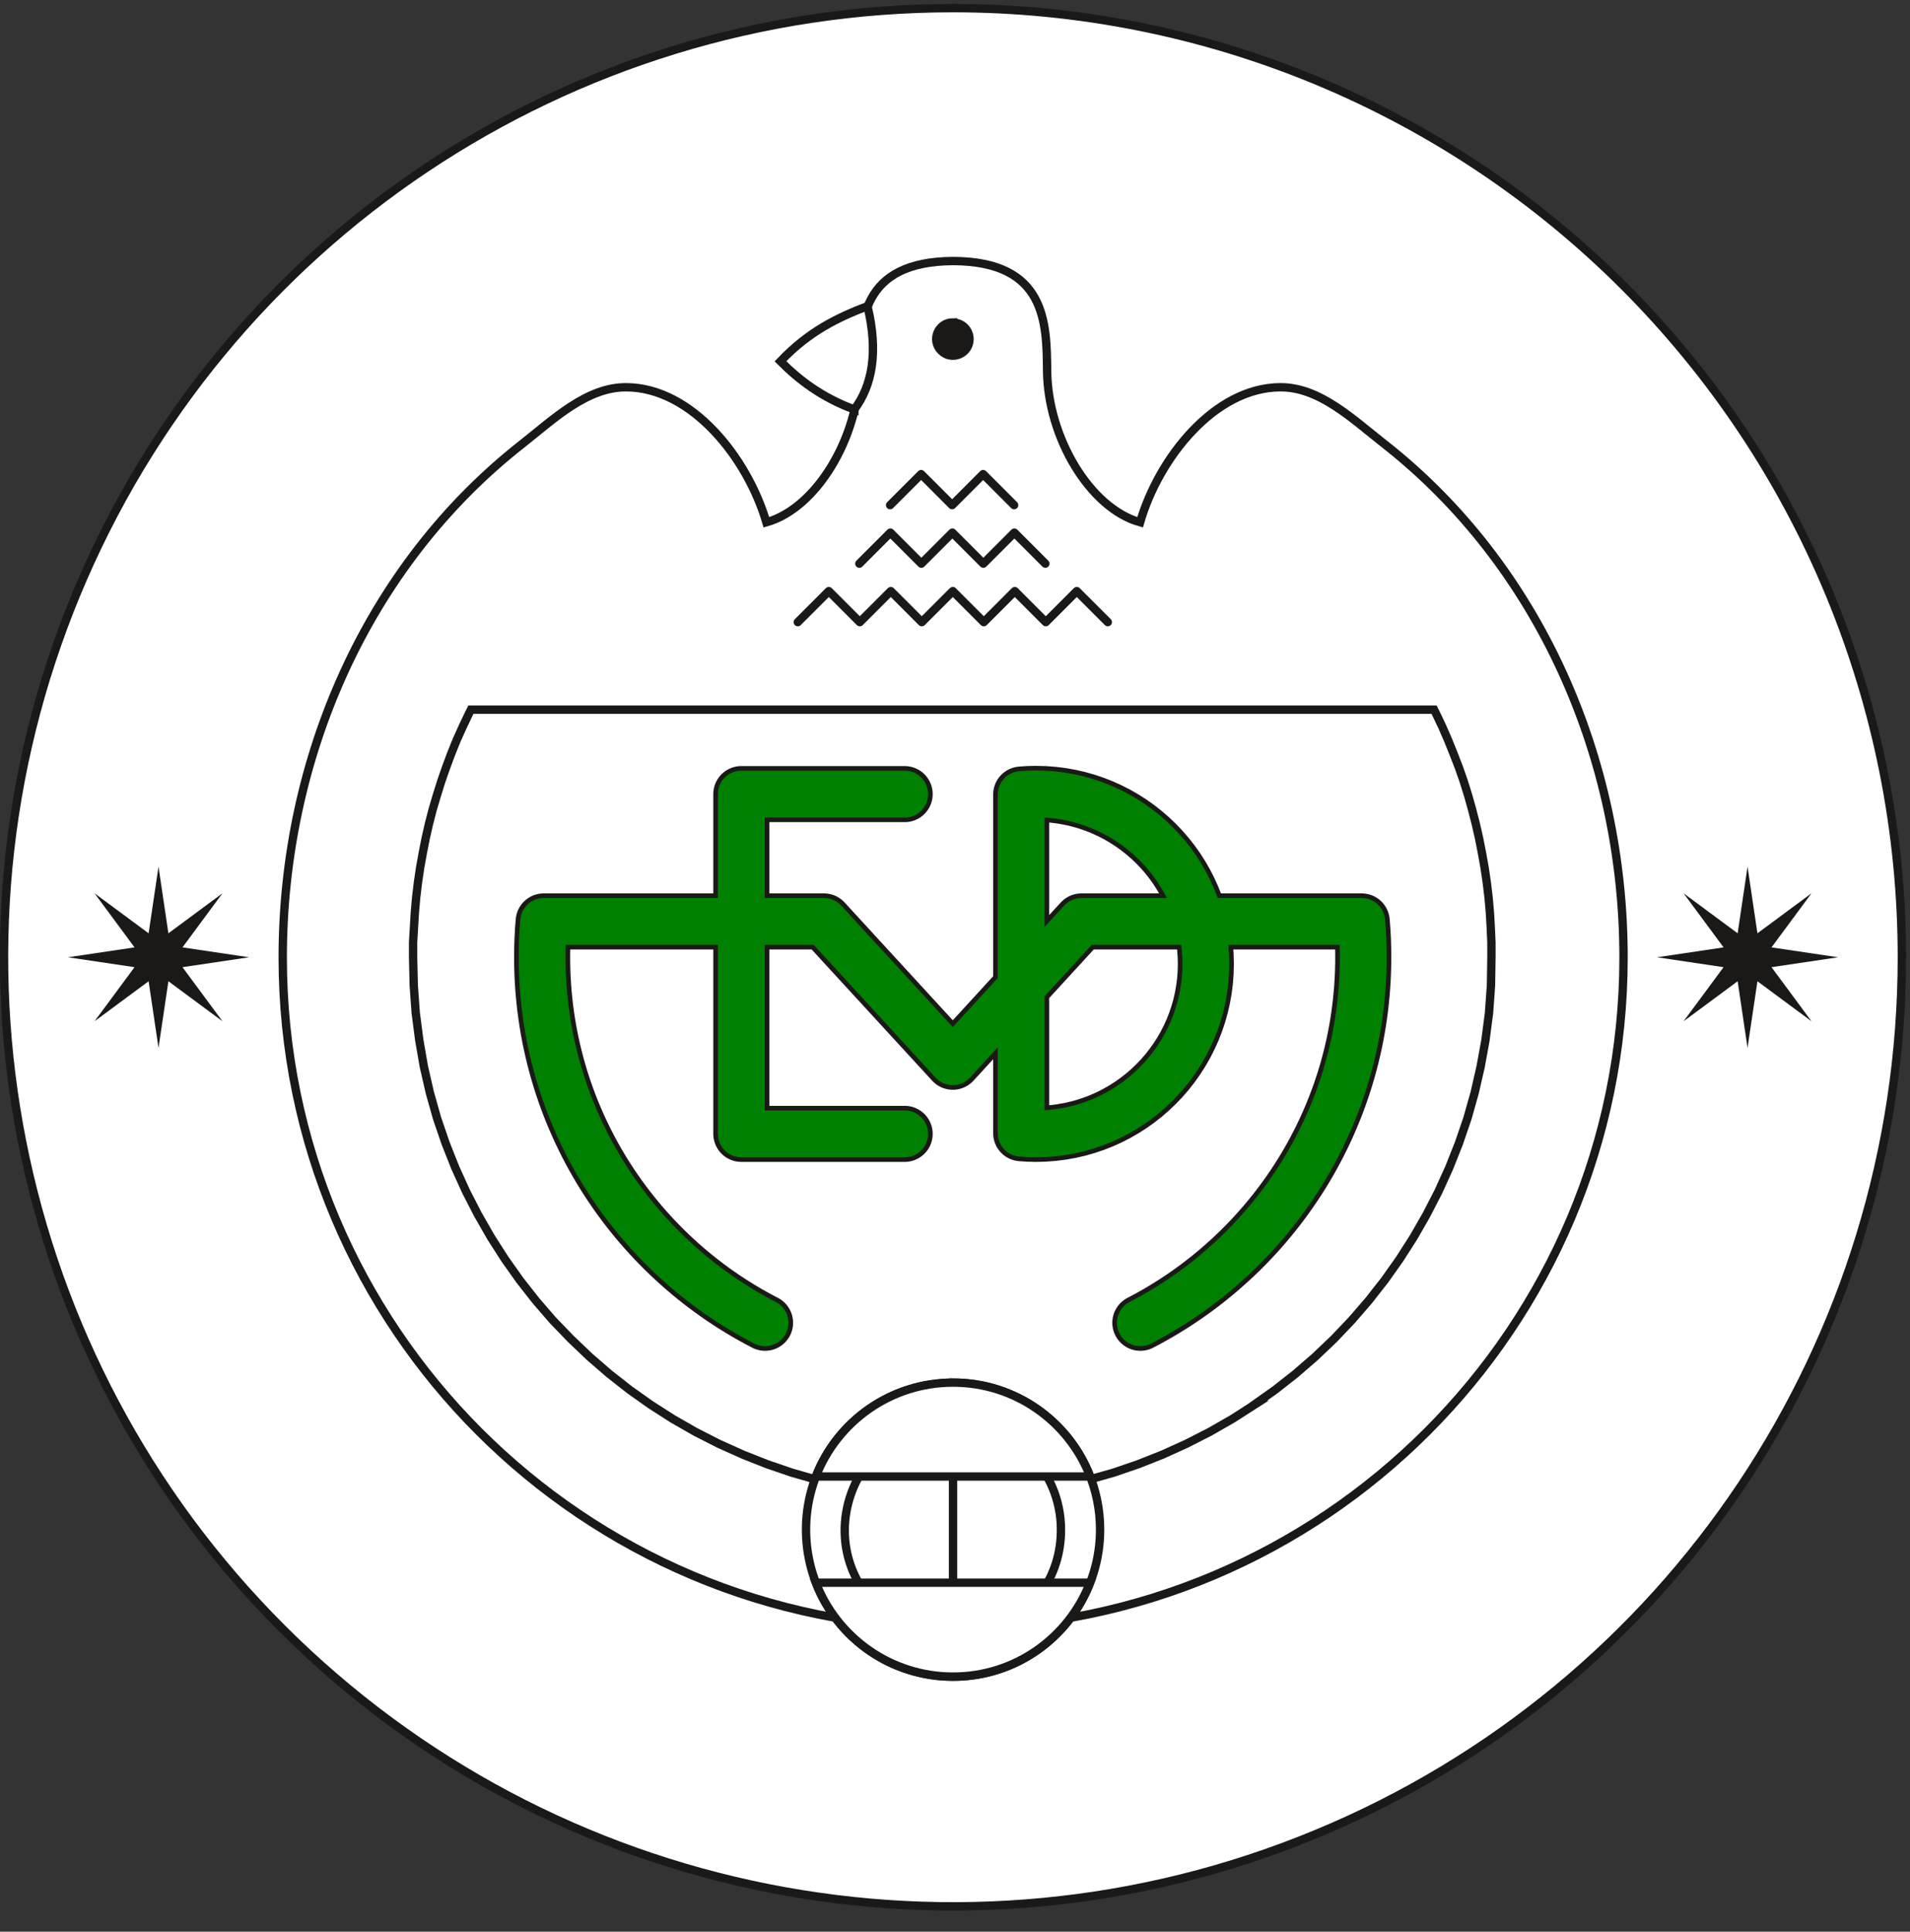 <?xml version="1.0" encoding="UTF-8"?>
<svg id="Layer_2" data-name="Layer 2" xmlns="http://www.w3.org/2000/svg" xmlns:xlink="http://www.w3.org/1999/xlink" viewBox="0 0 86.88 87.84">
  <rect x="0" y="0" width="86.88" height="87.84" fill="#333333" stroke="none"/>
  <defs>
    <style>
      .cls-1, .cls-2, .cls-3, .cls-4, .cls-5, .cls-6 {
        fill: none;
      }

      .cls-1, .cls-3, .cls-4, .cls-6 {
        stroke: #1b1918;
      }

      .cls-1, .cls-3, .cls-5 {
        stroke-linecap: round;
        stroke-linejoin: round;
      }

      .cls-1, .cls-6 {
        stroke-width: .38px;
      }

      .cls-7 {
        clip-path: url(#clippath);
      }

      .cls-2, .cls-8, .cls-9 {
        stroke-width: 0px;
      }

      .cls-3 {
        stroke-width: 2.55px;
      }

      .cls-4 {
        stroke-width: .16px;
      }

      .cls-5 {
        stroke: green;
        stroke-width: 2.13px;
      }

      .cls-8 {
        fill: #1b1918;
      }

      .cls-8, .cls-9 {
        fill-rule: evenodd;
      }

      .cls-9 {
        fill: #fff;
      }
    </style>
    <clipPath id="clippath">
      <rect class="cls-2" width="86.88" height="87.84"/>
    </clipPath>
  </defs>
  <g id="Layer_1-2" data-name="Layer 1">
    <g>
      <g class="cls-7">
        <path class="cls-9" d="m43.35.37c11.45,0,22.43,4.55,30.52,12.64,8.09,8.09,12.64,19.07,12.64,30.52,0,17.46-10.52,33.2-26.65,39.88-16.13,6.68-34.69,2.99-47.04-9.35C.48,61.71-3.21,43.14,3.47,27.02,10.15,10.89,25.89.37,43.35.37h0Z"/>
        <path class="cls-6" d="m43.35.37c11.45,0,22.43,4.55,30.52,12.64,8.09,8.09,12.64,19.07,12.64,30.52,0,17.46-10.52,33.2-26.65,39.87-16.13,6.68-34.69,2.99-47.04-9.36C.48,61.71-3.21,43.14,3.47,27.02,10.15,10.89,25.89.37,43.35.37h0Z"/>
        <path class="cls-4" d="m43.35.37c11.45,0,22.43,4.55,30.52,12.64,8.09,8.09,12.64,19.07,12.64,30.52,0,17.46-10.52,33.2-26.65,39.87-16.13,6.68-34.69,2.99-47.04-9.36C.48,61.71-3.21,43.14,3.47,27.02,10.15,10.89,25.89.37,43.35.37h0Z"/>
      </g>
      <path class="cls-6" d="m43.35,74.03c-16.84,0-30.49-13.66-30.49-30.49,0-9.01,3.8-17.8,10.9-23.36,1.41-1.11,2.94-2.59,4.74-2.57,2.97.02,5.5,3.21,6.36,6.14,2.29-.64,4.2-3.87,4.23-6.88.02-2.19.04-4.98,4.27-5,4.23.02,4.25,2.81,4.27,5,.03,3.01,1.94,6.24,4.23,6.88.85-2.93,3.39-6.12,6.36-6.14,1.8-.02,3.32,1.46,4.74,2.57,7.09,5.56,10.89,14.35,10.89,23.36,0,16.84-13.66,30.49-30.49,30.49h0Zm13.71-10.15l-1,.64-1.03.59-1.06.54-1.08.49-1.11.44-1.14.39-1.17.33-1.18.27-1.21.22-1.23.16-1.25.09-1.26.03-1.27-.03-1.25-.09-1.23-.16-1.21-.22-1.19-.27-1.16-.33-1.14-.39-1.11-.44-1.09-.49-1.06-.54-1.03-.59-1-.64-.96-.68-.93-.73-.89-.77-.85-.81-.82-.85-.77-.89-.73-.93-.68-.96-.64-1-.59-1.03-.54-1.05-.49-1.08-.44-1.11-.39-1.14-.33-1.17-.27-1.18-.21-1.21-.16-1.23-.09-1.25-.03-1.3v-.65s.04-.68.04-.68l.04-.69.06-.68.08-.67.1-.68.12-.67.13-.66.15-.66.17-.66.19-.64.2-.64.22-.63.23-.62.25-.62.27-.6.28-.59.1-.2h43.81l.1.2.28.59.26.6.25.62.24.62.22.63.2.64.18.64.17.66.15.66.13.66.12.67.1.68.08.67.06.68.04.69.03.68v.65s-.02,1.3-.02,1.3l-.09,1.25-.16,1.23-.22,1.21-.27,1.18-.33,1.17-.39,1.14-.44,1.11-.49,1.08-.54,1.05-.59,1.03-.64,1-.68.96-.73.93-.77.89-.81.85-.85.81-.89.77-.93.73-.96.68Z"/>
      <path class="cls-3" d="m34.8,60.15c-6.02-3.1-10.14-9.38-10.14-16.62,0-.54.02-1.09.07-1.63h12.75l5.86,6.38,5.85-6.38h12.75c.05.54.07,1.09.07,1.63,0,7.24-4.12,13.51-10.14,16.62m-5.42-24.02c.22-.02.45-.03.67-.03,4.27,0,7.73,3.46,7.73,7.73s-3.46,7.73-7.73,7.73c-.22,0-.45-.01-.67-.03v-15.4Zm-5.3,15.43h-7.43v-15.45h7.43"/>
      <path class="cls-5" d="m34.8,60.15c-6.02-3.1-10.14-9.38-10.14-16.62,0-.54.02-1.09.07-1.63h12.75l5.86,6.38,5.85-6.38h12.75c.05.54.07,1.09.07,1.63,0,7.24-4.12,13.51-10.14,16.62m-5.42-24.02c.22-.02.45-.03.67-.03,4.27,0,7.73,3.46,7.73,7.73s-3.46,7.73-7.73,7.73c-.22,0-.45-.01-.67-.03v-15.4Zm-5.3,15.43h-7.43v-15.45h7.43"/>
      <path class="cls-1" d="m50.39,28.29l-1.41-1.41m0,0l-1.41,1.41m0,0l-1.41-1.41m0,0l-1.41,1.41m0,0l-1.41-1.41m0,0l-1.41,1.41m0,0l-1.41-1.41m0,0l-1.41,1.41m0,0l-1.41-1.41m0,0l-1.41,1.41m11.26-2.66l-1.41-1.41m0,0l-1.41,1.41m0,0l-1.41-1.41m0,0l-1.41,1.41m0,0l-1.41-1.41m0,0l-1.41,1.41m7.04-2.66l-1.41-1.41m0,0l-1.41,1.41m0,0l-1.41-1.41m0,0l-1.41,1.41"/>
      <path class="cls-8" d="m43.35,14.67c.42,0,.75.34.75.75,0,.67-.81,1.01-1.29.53-.47-.47-.14-1.29.54-1.29h0Z"/>
      <path class="cls-6" d="m43.35,14.67c.42,0,.75.34.75.75,0,.67-.81,1.01-1.29.53s-.14-1.29.54-1.29h0Z"/>
      <path class="cls-9" d="m38.86,18.61c-1.49-.55-2.52-1.35-3.36-2.19,1.32-1.39,2.64-2,3.96-2.51.5,2.09.22,3.6-.6,4.7h0Z"/>
      <path class="cls-6" d="m38.86,18.62c-1.49-.55-2.52-1.35-3.36-2.19,1.32-1.39,2.64-2,3.96-2.51.5,2.09.22,3.6-.6,4.7h0Z"/>
      <path class="cls-9" d="m43.35,62.87c3.69,0,6.69,2.99,6.69,6.69,0,2.7-1.63,5.14-4.13,6.17-2.5,1.04-5.38.46-7.29-1.45-1.91-1.91-2.48-4.79-1.45-7.29,1.04-2.5,3.47-4.12,6.18-4.12h0Z"/>
      <path class="cls-6" d="m43.35,62.87c3.69,0,6.69,2.99,6.69,6.69,0,2.7-1.63,5.14-4.13,6.18-2.5,1.03-5.38.46-7.29-1.45-1.91-1.91-2.48-4.79-1.45-7.29,1.04-2.5,3.47-4.12,6.18-4.12h0Z"/>
      <path class="cls-9" d="m43.35,64.64c2.71,0,4.91,2.2,4.91,4.92,0,4.38-5.29,6.57-8.39,3.47-3.09-3.09-.9-8.39,3.48-8.39h0Z"/>
      <path class="cls-6" d="m43.35,64.64c2.71,0,4.91,2.2,4.91,4.92,0,4.38-5.29,6.57-8.39,3.47-3.09-3.09-.9-8.39,3.48-8.39h0Z"/>
      <path class="cls-9" d="m43.35,62.87c2.84,0,5.27,1.77,6.24,4.27h-12.48c.97-2.5,3.4-4.27,6.24-4.27h0Z"/>
      <path class="cls-6" d="m43.35,62.87c2.84,0,5.27,1.77,6.24,4.27h-12.48c.97-2.5,3.4-4.27,6.24-4.27h0Z"/>
      <path class="cls-9" d="m49.58,71.98c-.97,2.5-3.39,4.27-6.23,4.27s-5.27-1.77-6.24-4.27h12.47Z"/>
      <path class="cls-6" d="m49.58,71.97c-.97,2.5-3.39,4.27-6.23,4.27s-5.27-1.77-6.24-4.27h12.47Zm-6.23-4.83v4.83"/>
      <path class="cls-8" d="m7.21,39.41l.45,3.03,2.46-1.82-1.82,2.46,3.03.45-3.03.45,1.82,2.46-2.46-1.82-.45,3.03-.45-3.03-2.46,1.82,1.82-2.46-3.03-.45,3.03-.45-1.82-2.46,2.46,1.82.45-3.03Zm-.23,1.52l.23,1.43"/>
      <path class="cls-8" d="m79.49,39.41l.45,3.03,2.46-1.82-1.82,2.46,3.03.45-3.03.45,1.82,2.46-2.46-1.82-.45,3.03-.45-3.03-2.46,1.82,1.82-2.46-3.03-.45,3.03-.45-1.82-2.46,2.46,1.82.45-3.03Zm-.23,1.52l.23,1.43"/>
    </g>
  </g>
</svg>
